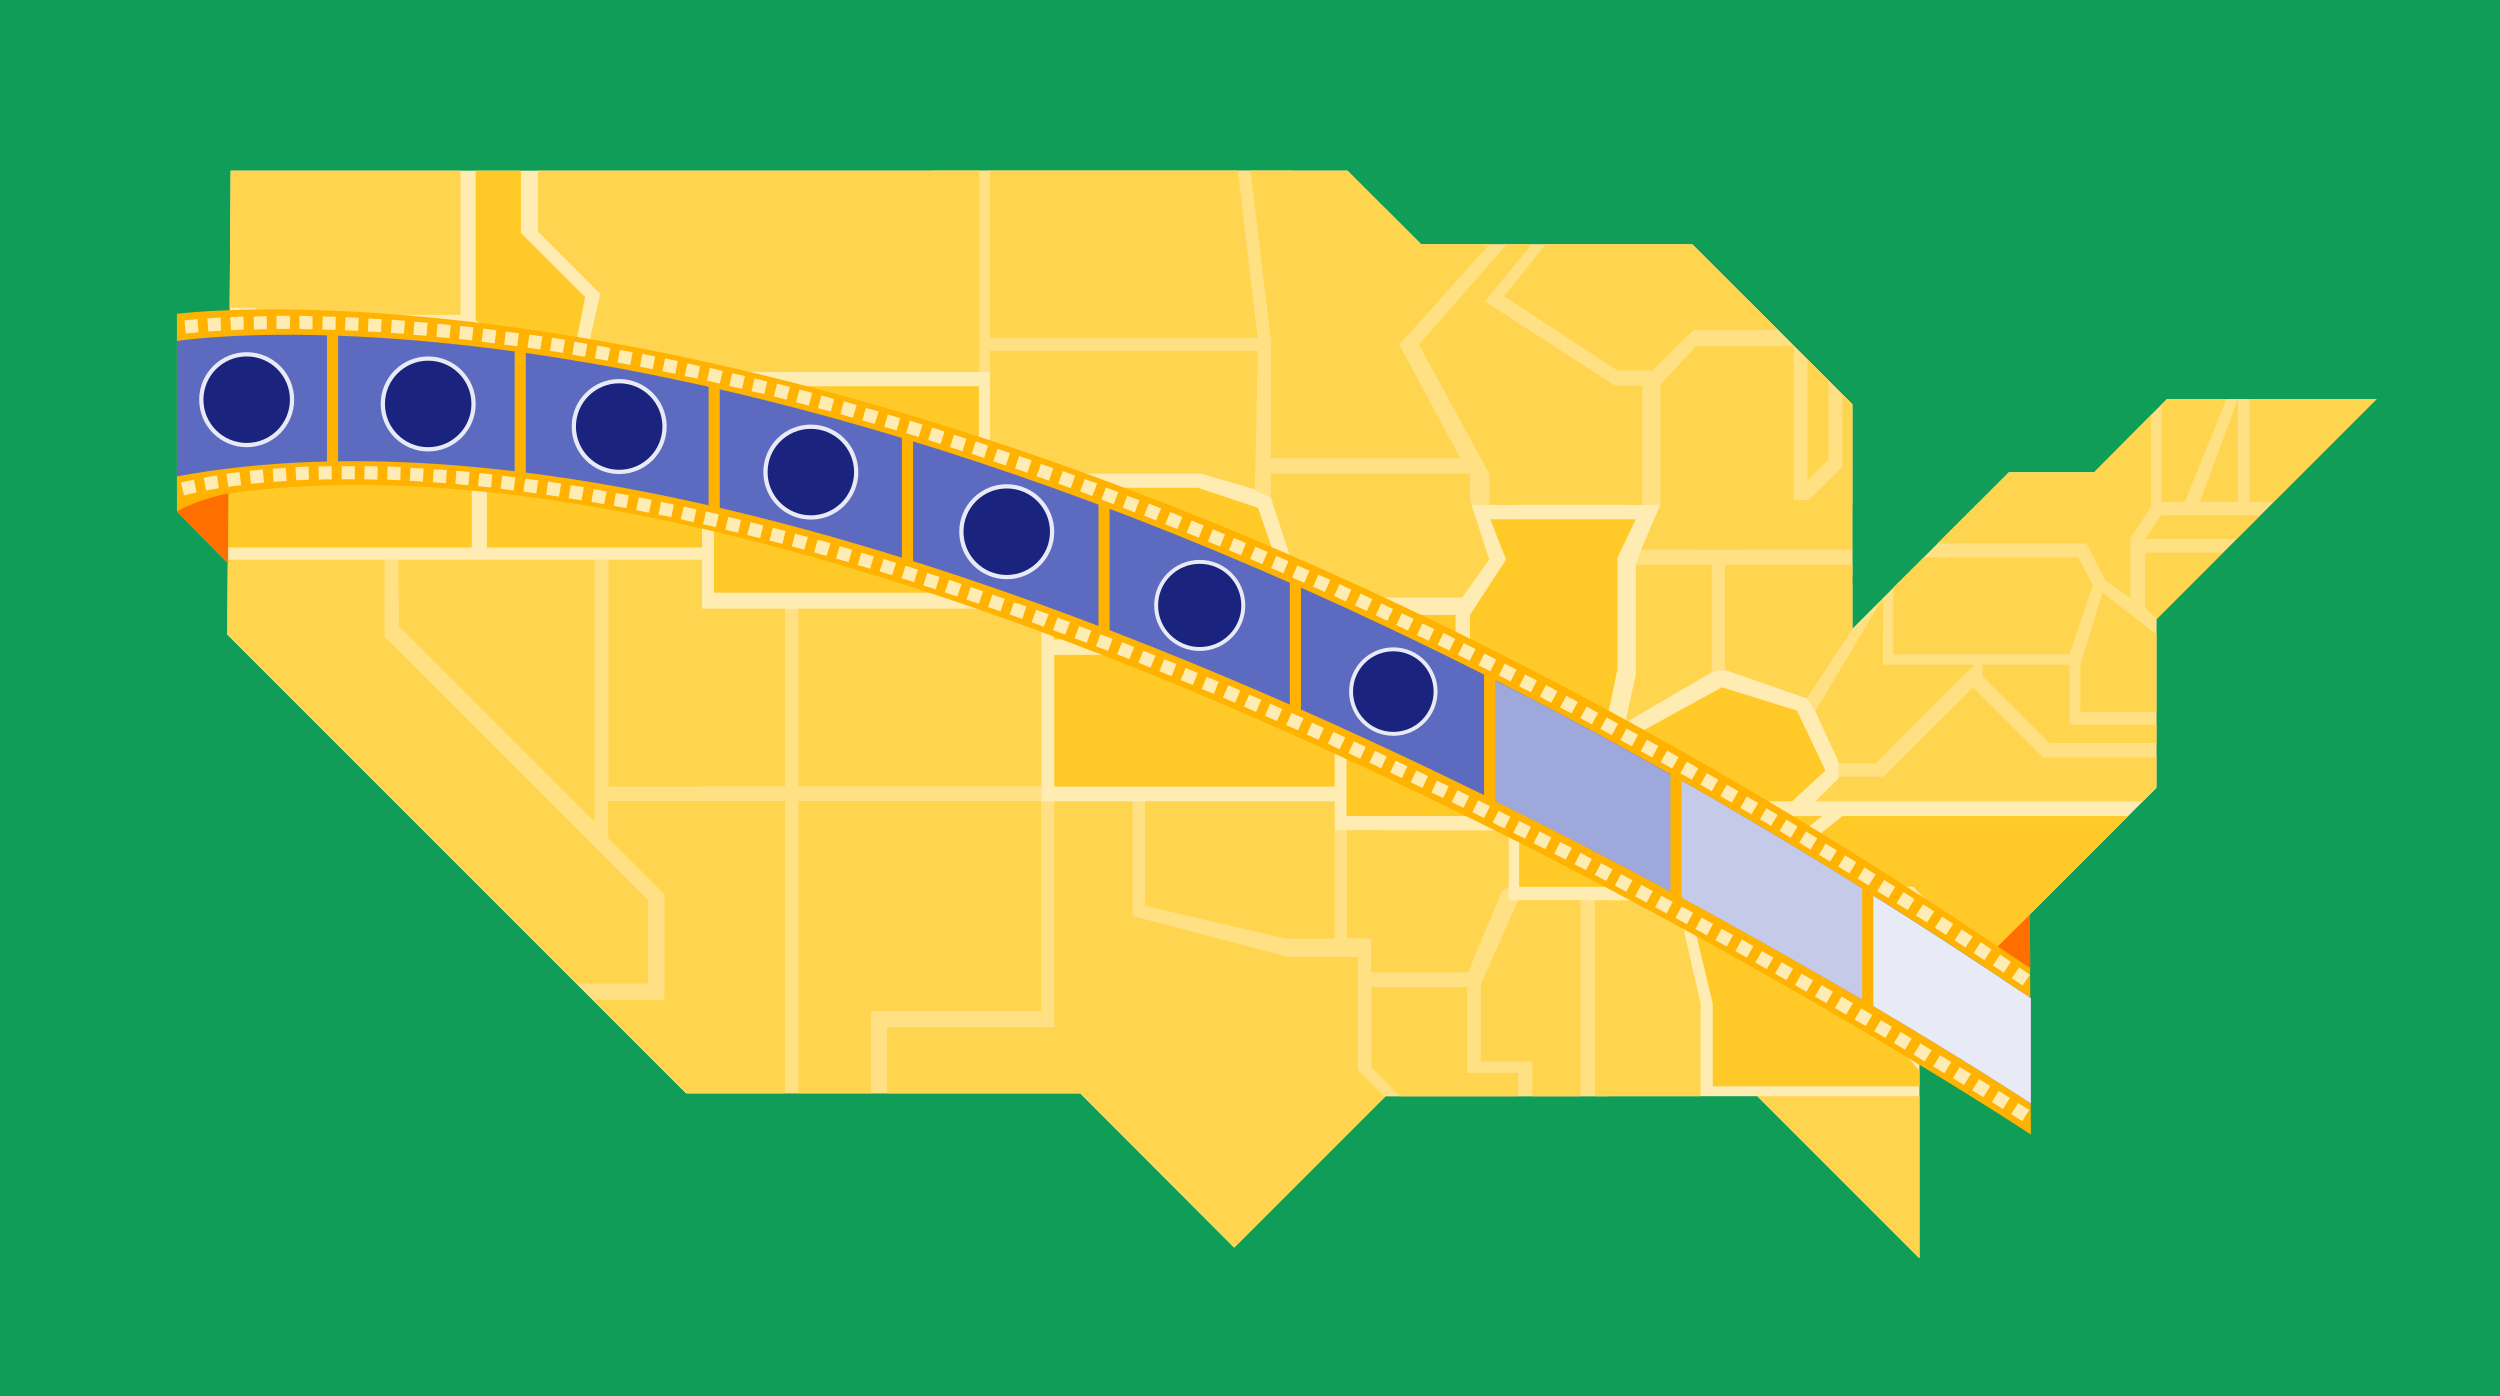 <?xml version="1.0" encoding="utf-8"?>
<!-- Generator: Adobe Illustrator 18.0.0, SVG Export Plug-In . SVG Version: 6.00 Build 0)  -->
<!DOCTYPE svg PUBLIC "-//W3C//DTD SVG 1.1//EN" "http://www.w3.org/Graphics/SVG/1.1/DTD/svg11.dtd">
<svg version="1.1" id="_x33__1_" xmlns="http://www.w3.org/2000/svg" xmlns:xlink="http://www.w3.org/1999/xlink" x="0px" y="0px"
	 width="763.1px" height="426.2px" viewBox="0 0 763.1 426.2" style="enable-background:new 0 0 763.1 426.2;" xml:space="preserve"
	>
<style type="text/css">
	.st0{fill:#0F9D58;}
	.st1{fill:#FFECB3;}
	.st2{fill:#FFE082;}
	.st3{fill:#FFD54F;}
	.st4{fill:#FFCA28;}
	.st5{fill:#FFB300;}
	.st6{fill:#FF6F00;}
	.st7{fill:#5C6BC0;}
	.st8{fill:#9FA8DA;}
	.st9{fill:#C5CAE9;}
	.st10{fill:#E8EAF6;}
	.st11{fill:#1A237E;}
</style>
<g id="Layer_0_xA0_Image_1_">
	<rect x="0" y="0" class="st0" width="763.1" height="426.2"/>
</g>
<g id="Group_1_copy_4_1_">
	<g id="USA_1_">
		<g id="USA">
			<polygon class="st1" points="70.4,52.1 411.3,52.1 433.8,74.6 516.6,74.6 565.4,123.4 565.4,192 613.2,144.2 639.2,144.2 
				661.5,121.8 725.4,121.8 658.2,189 658.2,240.5 585.9,312.8 585.9,384.1 536.4,334.6 422.9,334.6 376.7,380.8 329.7,333.7 
				209.4,333.7 69.4,193.7 			"/>
		</g>
		<g id="USA_2">
			<g>
				<path class="st2" d="M460.5,253.4h-53.1v-8.8h-89.5v-58.8H214.3v-15H69.6c0,6.2-0.1,22.9-0.1,22.9l140,140h120.3l47,47
					l46.1-46.1h68v-59.8h-30.4V253.4z"/>
				<polygon class="st2" points="661.5,121.8 639.2,144.2 613.2,144.2 565.4,192 565.4,178.4 558.1,178.1 551.5,213.2 554.1,217.1 
					574.9,191.6 574.9,209.8 561.2,209.8 561.2,240.1 658.2,240.1 658.2,189 725.4,121.8 				"/>
				<polygon class="st2" points="565.4,167.8 532.4,167.8 532.5,166.8 518.1,166.8 518.2,167.8 500.9,167.8 499.3,172.4 
					518.9,173.4 522.5,205.2 526.5,204.5 531.4,174 565.4,175.7 				"/>
				<polygon class="st2" points="507.8,154.1 518.1,154.1 565.4,154.1 565.4,123.4 534,92 514.4,92 514.4,74.6 433.8,74.6 
					422.9,63.7 419.4,63.7 419.4,111.9 394.3,111.9 394.3,52.1 285.1,52.1 285.1,113.5 383.2,113.5 383.2,149.7 387.8,151.9 
					443.5,149.9 443.5,154.1 463.3,154.1 463.3,128.1 448.7,128.1 448.7,124.7 497.4,124.7 497.4,154.1 				"/>
			</g>
		</g>
		<g id="Other_states">
			<polygon class="st3" points="69.5,170.9 117.4,170.9 117.4,194.3 197.8,274.8 197.8,300.2 175.9,300.2 69.4,193.7 			"/>
			<polygon class="st3" points="121.6,170.9 181.5,170.9 181.5,250.9 121.8,191.2 			"/>
			<rect x="185.7" y="170.9" class="st3" width="28.6" height="69.2"/>
			<rect x="213.4" y="185.8" class="st3" width="26.2" height="54.2"/>
			<rect x="243.7" y="185.8" class="st3" width="74.1" height="54.2"/>
			<rect x="243.7" y="244.5" class="st3" width="74.1" height="64.1"/>
			<rect x="243.7" y="308.6" class="st3" width="22.1" height="25.1"/>
			<polygon class="st3" points="180.9,305.2 202.8,305.2 202.8,273 185.6,255.8 185.6,244.5 239.6,244.5 239.6,333.7 209.4,333.7 
							"/>
			<polygon class="st3" points="270.8,333.7 270.8,313.5 321.8,313.5 321.8,244.6 345.7,244.6 345.7,279.6 393.2,292.1 414.5,292.1 
				414.5,326.6 422.7,334.8 376.7,380.8 329.7,333.7 			"/>
			<polygon class="st3" points="349.5,244.6 407.4,244.6 407.4,286.5 392.5,286.5 349.5,276.5 			"/>
			<polygon class="st3" points="418.5,296.8 448.1,296.8 458.5,271.9 460.5,270.7 460.5,253.6 411.1,253.4 411.1,286.3 418.5,286.5 
							"/>
			<polygon class="st3" points="427.4,334.6 418.6,325.8 418.6,301.3 447.8,301.3 447.8,327.5 463.4,327.5 463.4,334.6 			"/>
			<polygon class="st3" points="463.4,274.8 482.4,274.8 482.4,334.6 467.7,334.6 467.7,324 452,324 452,300.5 			"/>
			<polygon class="st3" points="486.8,274.8 511.9,274.8 519.1,306.4 519.1,334.6 486.8,334.6 			"/>
			<polygon class="st3" points="536.4,334.6 585.9,334.6 585.9,384.1 			"/>
			<polygon class="st3" points="70.1,93.9 78,94 83,101.8 117.3,96.1 140.6,96.1 140.6,52.1 70.4,52.1 			"/>
			<polygon class="st3" points="164.2,52.1 164.2,70.7 183.2,89.7 179.7,105.3 214.3,120 214.3,113.5 298.9,113.5 298.9,52.1 			"/>
			<polygon class="st3" points="302.2,52.1 302.2,103.1 383.9,103.1 377.8,52.1 			"/>
			<polygon class="st3" points="302.2,107.1 383.9,107.1 383.1,149.4 366.8,144.6 302.2,144.6 			"/>
			<polygon class="st3" points="397.9,182.4 446.3,182.4 454.6,170.8 448.7,152.7 448.7,144.6 387.9,144.6 387.9,151.9 			"/>
			<polygon class="st3" points="387.9,139.8 445.7,139.8 427.1,105.2 454.6,74.6 433.8,74.6 411.3,52.1 381.7,52.1 387.9,103.5 			
				"/>
			<polygon class="st3" points="454.6,154.1 501.3,154.1 501.3,117.7 492.9,117.7 453.2,92 467.5,74.6 459.9,74.6 433.1,105.2 
				454.6,144.6 			"/>
			<polygon class="st3" points="471.8,74.6 459.1,90.4 493.7,113.1 504.3,113.1 517,100.7 542.7,100.7 516.6,74.6 			"/>
			<polygon class="st3" points="506.8,117.4 517.8,105.6 547.5,105.6 547.5,152.6 552.2,152.6 562.4,142.5 562.4,120.4 565.4,123.4 
				565.4,167.8 500.9,167.8 506.8,154.1 			"/>
			<polygon class="st3" points="496.1,220.6 522.5,205.2 522.5,172.4 499.3,172.4 499.3,205.9 			"/>
			<polygon class="st3" points="526.5,172.4 565.4,172.4 565.4,192 551.5,213.2 526.5,204.5 			"/>
			<polygon class="st3" points="554.1,217.1 574.8,182.5 574.8,202.9 602.7,202.9 572.6,233 561.4,233 			"/>
			<polygon class="st3" points="554.1,244.6 561.7,237.1 574.9,237.1 602.3,209.8 623.7,231.2 658.2,231.2 658.2,240.5 654.1,244.6 
							"/>
			<polygon class="st3" points="605.1,202.9 605.1,206.4 625.5,226.8 658.2,226.8 658.2,221.2 631.7,221.2 631.7,202.9 			"/>
			<polygon class="st3" points="635,202.9 635,217.3 658.2,217.3 658.2,193.6 641.8,180.9 			"/>
			<polygon class="st3" points="577.9,179.4 577.9,199.7 631.7,199.7 638.8,178.6 634.4,170.2 587.2,170.2 			"/>
			<polygon class="st3" points="591.4,165.9 636.8,165.9 642.7,177.2 650.3,182.5 650.3,164.3 656.6,154.6 656.6,126.7 639.2,144.2 
				613.2,144.2 			"/>
			<polygon class="st3" points="659.7,123.7 659.7,153.2 666.9,153.2 679.6,121.8 661.5,121.8 			"/>
			<polygon class="st3" points="671.5,153.2 683.1,153.2 683.1,121.8 			"/>
			<polygon class="st3" points="686.6,121.8 686.6,153.2 694,153.2 725.4,121.8 			"/>
			<polygon class="st3" points="689.9,157.3 659.7,157.3 654.8,164.5 682.7,164.5 			"/>
			<polygon class="st3" points="678.5,168.7 654.8,168.7 654.8,185.4 658.3,188.9 			"/>
			<polygon class="st3" points="551.7,109.7 551.7,146.6 558.1,140.2 558.1,116.1 			"/>
		</g>
		<g id="Totality_States">
			<polygon class="st4" points="69.6,167.1 144,167.1 144,120.4 151.4,107.6 143.3,100.9 117.4,100.9 81,107.3 74.9,97.7 70.1,97.7 
							"/>
			<polygon class="st4" points="145.2,52.1 145.2,97.7 156.4,106.9 148.6,121.1 148.6,167.1 214.3,167.1 214.3,124.9 175.3,107.5 
				178.6,90.7 159,71.1 159,52.1 			"/>
			<rect x="217.9" y="117.9" class="st4" width="80.9" height="63"/>
			<polygon class="st4" points="302.2,148.9 302.2,182 321.6,182 321.6,195.2 397.9,195.2 384,155 365.7,148.9 			"/>
			<polygon class="st4" points="399.3,187.7 411,218.1 411,249.1 460.2,249.1 474.9,237.9 444.3,199.5 444.3,187.7 			"/>
			<polygon class="st4" points="454.9,158.5 459.7,170.8 448.7,187.7 448.7,197.6 478.7,234.6 489,226.5 493.7,204.4 493.7,170.3 
				499.3,158.5 			"/>
			<polygon class="st4" points="472.9,244.6 494.6,226.8 525.6,209.8 548.5,216.9 557.2,235.2 547,244.6 			"/>
			<polygon class="st4" points="466.5,249.1 463.7,251.3 463.7,270.7 528.7,270.7 556.2,249.1 			"/>
			<polygon class="st4" points="515.2,274.8 541.5,274.8 585.9,326.9 585.9,331.6 522.8,331.6 522.8,306.3 			"/>
			<polygon class="st4" points="546.9,274.8 582.3,274.8 602.8,295.9 585.9,312.8 585.9,321.6 			"/>
			<path class="st4" d="M535.2,270.7l27.2-21.6h87.2l-44.3,44.3c0,0-20.9-22.4-21.3-22.7C583.7,270.4,535.2,270.7,535.2,270.7z"/>
			<polygon class="st4" points="407.4,240.1 321.8,240.1 321.8,199.9 399.3,199.9 407.4,219.9 			"/>
		</g>
	</g>
	<g id="Film_Strip">
		<g id="Strip">
			<path class="st5" d="M54,95.8c0,0,222.8-30.1,555.8,193.1l9.8-9.8l0.3,67.2c0,0-339.7-224.5-550.2-195.7L69.6,172L54,156.1
				L54,95.8z"/>
			<g>
				<path class="st6" d="M69.7,150.6c0,0-8.9,1.6-15.7,5.5l0,0L69.6,172L69.7,150.6z"/>
				<polygon class="st6" points="619.7,295.5 619.6,279.2 609.8,288.9 				"/>
			</g>
		</g>
		<g id="Slides">
			<g id="Layer_20">
				<path class="st7" d="M54,104.1c0,0,216.7-35.6,565.9,200.6v32.1c0,0-349.1-231.3-565.9-191.4L54,104.1z"/>
			</g>
			<g id="Layer_24">
				<path class="st8" d="M454.6,243.6c20.3,10,39.5,20,57,29.5v-35.7c-19.5-11.1-38.5-21.3-57-30.6V243.6z"/>
			</g>
			<g id="Layer_25">
				<path class="st9" d="M511.6,273.1c22.4,12.1,42.1,23.4,58.5,33v-33.9c-20-12.5-39.5-24.1-58.5-34.9V273.1z"/>
			</g>
			<g id="Layer_26">
				<path class="st10" d="M570.1,306.1c31.2,18.4,49.8,30.7,49.8,30.7v-32.1c-16.9-11.4-33.5-22.2-49.8-32.4V306.1z"/>
			</g>
		</g>
		<g id="dividing_lines">
			<rect x="99.8" y="99.7" class="st5" width="3.4" height="43.3"/>
			<rect x="157.1" y="105.6" class="st5" width="3.4" height="43.3"/>
			<rect x="216.3" y="114.4" class="st5" width="3.4" height="43.3"/>
			<rect x="275.3" y="131.3" class="st5" width="3.4" height="43.3"/>
			<rect x="335.3" y="150.4" class="st5" width="3.4" height="43.3"/>
			<rect x="393.7" y="174.9" class="st5" width="3.4" height="43.3"/>
			<rect x="453" y="202.9" class="st5" width="3.4" height="43.3"/>
			<rect x="509.9" y="234.6" class="st5" width="3.4" height="43.3"/>
			<rect x="568.4" y="268" class="st5" width="3.4" height="43.3"/>
		</g>
		<g id="holes_1_">
			<g>
				<path class="st1" d="M617.4,300.8l-3.3-2.2l2.2-3.3l3.3,2.2L617.4,300.8z M611.6,296.9l-3.3-2.2l2.2-3.3l3.3,2.2L611.6,296.9z
					 M605.7,293.1c-1.1-0.7-2.2-1.5-3.3-2.2l2.2-3.3c1.1,0.7,2.2,1.5,3.3,2.2L605.7,293.1z M599.9,289.2l-3.3-2.2l2.2-3.3l3.4,2.2
					L599.9,289.2z M594,285.4c-1.1-0.7-2.2-1.5-3.4-2.2l2.2-3.4c1.1,0.7,2.2,1.5,3.4,2.2L594,285.4z M588.2,281.6
					c-1.1-0.7-2.2-1.4-3.4-2.2l2.2-3.4c1.1,0.7,2.2,1.4,3.4,2.2L588.2,281.6z M582.3,277.8c-1.1-0.7-2.2-1.4-3.4-2.1l2.1-3.4
					c1.1,0.7,2.3,1.4,3.4,2.2L582.3,277.8z M576.4,274.1c-1.1-0.7-2.3-1.4-3.4-2.1l2.1-3.4c1.1,0.7,2.3,1.4,3.4,2.1L576.4,274.1z
					 M570.4,270.3c-1.1-0.7-2.3-1.4-3.4-2.1l2.1-3.4c1.1,0.7,2.3,1.4,3.4,2.1L570.4,270.3z M564.5,266.6c-1.1-0.7-2.3-1.4-3.4-2.1
					l2.1-3.4c1.1,0.7,2.3,1.4,3.4,2.1L564.5,266.6z M558.6,263l-3.4-2.1l2.1-3.4l3.4,2.1L558.6,263z M552.6,259.3l-3.4-2.1l2.1-3.4
					l3.4,2.1L552.6,259.3z M546.6,255.7l-3.4-2.1l2.1-3.4l3.4,2.1L546.6,255.7z M540.6,252.1c-1.1-0.7-2.3-1.4-3.4-2l2-3.4
					c1.1,0.7,2.3,1.4,3.4,2L540.6,252.1z M534.6,248.6c-1.1-0.7-2.3-1.4-3.4-2l2-3.5c1.2,0.7,2.3,1.4,3.5,2L534.6,248.6z M528.6,245
					c-1.2-0.7-2.3-1.3-3.5-2l2-3.5c1.2,0.7,2.3,1.3,3.5,2L528.6,245z M522.5,241.5l-3.5-2l2-3.5l3.5,2L522.5,241.5z M516.4,238
					c-1.2-0.7-2.3-1.3-3.5-2l2-3.5c1.2,0.7,2.3,1.3,3.5,2L516.4,238z M510.4,234.6c-1.2-0.7-2.3-1.3-3.5-2l2-3.5
					c1.2,0.7,2.3,1.3,3.5,2L510.4,234.6z M504.3,231.2c-1.2-0.7-2.3-1.3-3.5-1.9l1.9-3.5c1.2,0.6,2.3,1.3,3.5,1.9L504.3,231.2z
					 M498.1,227.8c-1.2-0.6-2.3-1.3-3.5-1.9l1.9-3.5c1.2,0.6,2.3,1.3,3.5,1.9L498.1,227.8z M492,224.4c-1.2-0.6-2.3-1.3-3.5-1.9
					l1.9-3.5c1.2,0.6,2.3,1.3,3.5,1.9L492,224.4z M485.9,221.1c-1.2-0.6-2.3-1.3-3.5-1.9l1.9-3.5c1.2,0.6,2.4,1.3,3.5,1.9
					L485.9,221.1z M479.7,217.8c-1.2-0.6-2.4-1.3-3.5-1.9l1.9-3.5c1.2,0.6,2.4,1.2,3.5,1.9L479.7,217.8z M473.5,214.5
					c-1.2-0.6-2.4-1.2-3.5-1.9l1.9-3.5c1.2,0.6,2.4,1.2,3.5,1.9L473.5,214.5z M467.3,211.3c-1.2-0.6-2.4-1.2-3.6-1.8l1.8-3.6
					c1.2,0.6,2.4,1.2,3.6,1.8L467.3,211.3z M461.1,208c-1.2-0.6-2.4-1.2-3.6-1.8l1.8-3.6c1.2,0.6,2.4,1.2,3.6,1.8L461.1,208z
					 M454.9,204.9c-1.2-0.6-2.4-1.2-3.6-1.8l1.8-3.6c1.2,0.6,2.4,1.2,3.6,1.8L454.9,204.9z M448.6,201.7c-1.2-0.6-2.4-1.2-3.6-1.8
					l1.8-3.6c1.2,0.6,2.4,1.2,3.6,1.8L448.6,201.7z M442.4,198.6c-1.2-0.6-2.4-1.2-3.6-1.8l1.8-3.6c1.2,0.6,2.4,1.2,3.6,1.8
					L442.4,198.6z M436.1,195.6c-1.2-0.6-2.4-1.2-3.6-1.7l1.7-3.6c1.2,0.6,2.4,1.2,3.6,1.7L436.1,195.6z M429.8,192.5
					c-1.2-0.6-2.4-1.2-3.6-1.7l1.7-3.6c1.2,0.6,2.4,1.1,3.6,1.7L429.8,192.5z M423.5,189.5c-1.2-0.6-2.4-1.1-3.6-1.7l1.7-3.6
					c1.2,0.6,2.4,1.1,3.6,1.7L423.5,189.5z M417.2,186.5c-1.2-0.6-2.4-1.1-3.6-1.7l1.7-3.6c1.2,0.6,2.4,1.1,3.6,1.7L417.2,186.5z
					 M410.8,183.6c-1.2-0.6-2.4-1.1-3.6-1.7l1.7-3.6c1.2,0.6,2.4,1.1,3.6,1.7L410.8,183.6z M404.4,180.7c-1.2-0.5-2.4-1.1-3.6-1.6
					l1.6-3.7c1.2,0.5,2.4,1.1,3.7,1.6L404.4,180.7z M398.1,177.9c-1.2-0.5-2.4-1.1-3.7-1.6l1.6-3.7c1.2,0.5,2.4,1.1,3.7,1.6
					L398.1,177.9z M391.7,175c-1.2-0.5-2.4-1.1-3.7-1.6l1.6-3.7c1.2,0.5,2.4,1.1,3.7,1.6L391.7,175z M385.3,172.2
					c-1.2-0.5-2.5-1.1-3.7-1.6l1.6-3.7c1.2,0.5,2.5,1,3.7,1.6L385.3,172.2z M378.8,169.5c-1.2-0.5-2.5-1-3.7-1.6l1.5-3.7
					c1.2,0.5,2.5,1,3.7,1.6L378.8,169.5z M372.4,166.8c-1.2-0.5-2.5-1-3.7-1.5l1.5-3.7c1.2,0.5,2.5,1,3.7,1.5L372.4,166.8z
					 M365.9,164.1c-1.2-0.5-2.5-1-3.7-1.5l1.5-3.7c1.2,0.5,2.5,1,3.7,1.5L365.9,164.1z M359.4,161.5c-1.2-0.5-2.5-1-3.7-1.5l1.5-3.7
					c1.2,0.5,2.5,1,3.7,1.5L359.4,161.5z M352.9,158.9c-1.2-0.5-2.5-1-3.7-1.5l1.5-3.7c1.2,0.5,2.5,1,3.7,1.5L352.9,158.9z
					 M346.4,156.4c-1.2-0.5-2.5-1-3.7-1.4l1.4-3.7c1.2,0.5,2.5,1,3.7,1.4L346.4,156.4z M339.9,153.9c-1.2-0.5-2.5-0.9-3.7-1.4
					l1.4-3.7c1.2,0.5,2.5,0.9,3.8,1.4L339.9,153.9z M333.4,151.4c-1.3-0.5-2.5-0.9-3.7-1.4l1.4-3.8c1.2,0.5,2.5,0.9,3.8,1.4
					L333.4,151.4z M326.8,149c-1.3-0.5-2.5-0.9-3.8-1.4l1.4-3.8c1.3,0.5,2.5,0.9,3.8,1.4L326.8,149z M320.2,146.7
					c-1.3-0.4-2.5-0.9-3.8-1.3l1.3-3.8c1.3,0.4,2.5,0.9,3.8,1.3L320.2,146.7z M313.6,144.3c-1.3-0.4-2.5-0.9-3.8-1.3l1.3-3.8
					c1.3,0.4,2.5,0.9,3.8,1.3L313.6,144.3z M307,142.1c-1.3-0.4-2.5-0.9-3.8-1.3l1.3-3.8c1.3,0.4,2.5,0.9,3.8,1.3L307,142.1z
					 M300.4,139.8c-1.3-0.4-2.5-0.8-3.8-1.3l1.2-3.8c1.3,0.4,2.5,0.8,3.8,1.3L300.4,139.8z M293.8,137.7c-1.3-0.4-2.5-0.8-3.8-1.2
					l1.2-3.8c1.3,0.4,2.5,0.8,3.8,1.2L293.8,137.7z M287.1,135.5c-1.3-0.4-2.5-0.8-3.8-1.2l1.2-3.8c1.3,0.4,2.5,0.8,3.8,1.2
					L287.1,135.5z M280.4,133.4c-1.3-0.4-2.6-0.8-3.8-1.2l1.2-3.8c1.3,0.4,2.6,0.8,3.8,1.2L280.4,133.4z M273.7,131.4
					c-1.3-0.4-2.6-0.8-3.8-1.1l1.1-3.8c1.3,0.4,2.6,0.8,3.8,1.1L273.7,131.4z M267,129.4c-1.3-0.4-2.6-0.7-3.8-1.1l1.1-3.8
					c1.3,0.4,2.6,0.7,3.9,1.1L267,129.4z M260.3,127.5c-1.3-0.4-2.6-0.7-3.8-1.1l1.1-3.9c1.3,0.4,2.6,0.7,3.9,1.1L260.3,127.5z
					 M253.6,125.6c-1.3-0.4-2.6-0.7-3.9-1l1-3.9c1.3,0.3,2.6,0.7,3.9,1.1L253.6,125.6z M246.9,123.8c-1.3-0.3-2.6-0.7-3.9-1l1-3.9
					c1.3,0.3,2.6,0.7,3.9,1L246.9,123.8z M240.1,122c-1.3-0.3-2.6-0.7-3.9-1l1-3.9c1.3,0.3,2.6,0.7,3.9,1L240.1,122z M233.3,120.3
					c-1.3-0.3-2.6-0.6-3.9-0.9l0.9-3.9c1.3,0.3,2.6,0.6,3.9,1L233.3,120.3z M226.5,118.7c-1.3-0.3-2.6-0.6-3.9-0.9l0.9-3.9
					c1.3,0.3,2.6,0.6,3.9,0.9L226.5,118.7z M219.7,117.1c-1.3-0.3-2.6-0.6-3.9-0.9l0.9-3.9c1.3,0.3,2.6,0.6,3.9,0.9L219.7,117.1z
					 M212.9,115.6c-1.3-0.3-2.6-0.6-3.9-0.8l0.8-3.9c1.3,0.3,2.6,0.6,3.9,0.9L212.9,115.6z M206.1,114.1c-1.3-0.3-2.6-0.5-3.9-0.8
					l0.8-3.9c1.3,0.3,2.6,0.5,3.9,0.8L206.1,114.1z M199.2,112.7c-1.3-0.3-2.6-0.5-3.9-0.8l0.8-3.9c1.3,0.3,2.6,0.5,3.9,0.8
					L199.2,112.7z M192.4,111.4c-1.3-0.3-2.6-0.5-3.9-0.7l0.7-3.9c1.3,0.2,2.6,0.5,3.9,0.7L192.4,111.4z M185.5,110.1
					c-1.3-0.2-2.6-0.5-3.9-0.7l0.7-3.9c1.3,0.2,2.6,0.5,4,0.7L185.5,110.1z M178.6,108.9c-1.3-0.2-2.6-0.4-3.9-0.7l0.6-3.9
					c1.3,0.2,2.6,0.4,4,0.7L178.6,108.9z M171.8,107.7c-1.3-0.2-2.6-0.4-3.9-0.6l0.6-4c1.3,0.2,2.6,0.4,4,0.6L171.8,107.7z
					 M164.9,106.7c-1.3-0.2-2.6-0.4-3.9-0.6l0.6-4c1.3,0.2,2.6,0.4,4,0.6L164.9,106.7z M157.9,105.7c-1.3-0.2-2.6-0.4-4-0.5l0.5-4
					c1.3,0.2,2.6,0.4,4,0.5L157.9,105.7z M151,104.8c-1.3-0.2-2.7-0.3-4-0.5l0.5-4c1.3,0.2,2.6,0.3,4,0.5L151,104.8z M144.1,103.9
					c-1.3-0.2-2.7-0.3-4-0.4l0.4-4c1.3,0.1,2.6,0.3,4,0.4L144.1,103.9z M137.2,103.2c-1.3-0.1-2.7-0.3-4-0.4l0.4-4
					c1.3,0.1,2.6,0.3,4,0.4L137.2,103.2z M130.2,102.5c-1.3-0.1-2.7-0.2-4-0.3l0.3-4c1.3,0.1,2.7,0.2,4,0.3L130.2,102.5z
					 M123.3,101.9c-1.3-0.1-2.7-0.2-4-0.3l0.3-4c1.3,0.1,2.7,0.2,4,0.3L123.3,101.9z M56.7,101.8l-0.4-4c1.1-0.1,2.5-0.3,4-0.4
					l0.3,4C59.1,101.6,57.8,101.7,56.7,101.8z M116.3,101.4c-1.3-0.1-2.7-0.2-4-0.2l0.2-4c1.3,0.1,2.7,0.2,4,0.2L116.3,101.4z
					 M63.6,101.2l-0.3-4c1.2-0.1,2.6-0.2,4-0.3l0.2,4C66.1,101,64.8,101.1,63.6,101.2z M109.3,101c-1.4-0.1-2.7-0.1-4-0.2l0.2-4
					c1.3,0.1,2.7,0.1,4,0.2L109.3,101z M70.5,100.8l-0.2-4c1.3-0.1,2.6-0.1,4-0.2l0.1,4C73.1,100.7,71.8,100.7,70.5,100.8z
					 M102.4,100.7c-1.4,0-2.7-0.1-4-0.1l0.1-4c1.3,0,2.7,0.1,4,0.1L102.4,100.7z M77.5,100.6l-0.1-4c1.3,0,2.6-0.1,4-0.1l0.1,4
					C80.1,100.5,78.8,100.5,77.5,100.6z M95.4,100.5c-1.4,0-2.7,0-4-0.1l0-4c1.3,0,2.6,0,4,0.1L95.4,100.5z M84.4,100.4l0-4
					c0.9,0,1.8,0,2.7,0l1.4,0l0,4l-1.4,0C86.2,100.4,85.3,100.4,84.4,100.4z"/>
			</g>
		</g>
		<g id="holes">
			<path class="st1" d="M617.3,342.2c-1.1-0.7-2.3-1.4-3.4-2.1l2.1-3.4c1.1,0.7,2.3,1.4,3.4,2.1L617.3,342.2z M611.4,338.5
				c-1.1-0.7-2.3-1.4-3.4-2.1l2.1-3.4c1.1,0.7,2.3,1.4,3.4,2.1L611.4,338.5z M605.4,334.9l-3.4-2.1l2.1-3.4l3.4,2.1L605.4,334.9z
				 M599.5,331.2c-1.1-0.7-2.3-1.4-3.4-2.1l2.1-3.4c1.1,0.7,2.3,1.4,3.4,2.1L599.5,331.2z M593.5,327.6l-3.4-2.1l2.1-3.4l3.4,2.1
				L593.5,327.6z M587.5,324l-3.4-2.1l2.1-3.4l3.4,2.1L587.5,324z M581.5,320.4l-3.4-2l2-3.4l3.4,2L581.5,320.4z M575.5,316.8
				l-3.4-2l2-3.4l3.4,2L575.5,316.8z M569.5,313.2l-3.4-2l2-3.4l3.4,2L569.5,313.2z M563.5,309.7l-3.4-2l2-3.5l3.5,2L563.5,309.7z
				 M557.5,306.2l-3.5-2l2-3.5l3.5,2L557.5,306.2z M551.4,302.7l-3.5-2l2-3.5l3.5,2L551.4,302.7z M545.3,299.2l-3.5-2l2-3.5l3.5,2
				L545.3,299.2z M539.3,295.8l-3.5-2l2-3.5l3.5,2L539.3,295.8z M533.2,292.3l-3.5-2l2-3.5l3.5,2L533.2,292.3z M527.1,288.9
				c-1.2-0.7-2.3-1.3-3.5-1.9l1.9-3.5c1.2,0.6,2.3,1.3,3.5,1.9L527.1,288.9z M521,285.5l-3.5-1.9l1.9-3.5l3.5,1.9L521,285.5z
				 M514.9,282.1l-3.5-1.9l1.9-3.5l3.5,1.9L514.9,282.1z M508.7,278.8c-1.2-0.6-2.3-1.3-3.5-1.9l1.9-3.5c1.2,0.6,2.3,1.3,3.5,1.9
				L508.7,278.8z M502.6,275.5l-3.5-1.9l1.9-3.5l3.5,1.9L502.6,275.5z M496.4,272.2l-3.5-1.9l1.9-3.5l3.5,1.9L496.4,272.2z
				 M490.3,268.9c-1.2-0.6-2.4-1.2-3.5-1.9l1.9-3.5c1.2,0.6,2.4,1.2,3.5,1.9L490.3,268.9z M484.1,265.6l-3.5-1.8l1.8-3.5l3.5,1.9
				L484.1,265.6z M477.9,262.4l-3.5-1.8l1.8-3.6l3.6,1.8L477.9,262.4z M471.7,259.2l-3.6-1.8l1.8-3.6l3.6,1.8L471.7,259.2z
				 M465.5,256c-1.2-0.6-2.4-1.2-3.6-1.8l1.8-3.6c1.2,0.6,2.4,1.2,3.6,1.8L465.5,256z M459.2,252.9l-3.6-1.8l1.8-3.6l3.6,1.8
				L459.2,252.9z M453,249.7c-1.2-0.6-2.4-1.2-3.6-1.8l1.8-3.6c1.2,0.6,2.4,1.2,3.6,1.8L453,249.7z M446.7,246.6l-3.6-1.8l1.8-3.6
				l3.6,1.8L446.7,246.6z M440.5,243.6l-3.6-1.7l1.7-3.6l3.6,1.7L440.5,243.6z M434.2,240.5l-3.6-1.7l1.7-3.6l3.6,1.7L434.2,240.5z
				 M427.9,237.5l-3.6-1.7l1.7-3.6l3.6,1.7L427.9,237.5z M421.6,234.5l-3.6-1.7l1.7-3.6l3.6,1.7L421.6,234.5z M415.2,231.6
				c-1.2-0.6-2.4-1.1-3.6-1.7l1.7-3.6c1.2,0.6,2.4,1.1,3.6,1.7L415.2,231.6z M408.9,228.7c-1.2-0.6-2.4-1.1-3.6-1.7l1.7-3.6
				c1.2,0.6,2.4,1.1,3.6,1.7L408.9,228.7z M402.5,225.8c-1.2-0.5-2.4-1.1-3.6-1.6l1.6-3.6c1.2,0.5,2.4,1.1,3.6,1.6L402.5,225.8z
				 M396.2,222.9c-1.2-0.5-2.4-1.1-3.6-1.6l1.6-3.7c1.2,0.5,2.4,1.1,3.7,1.6L396.2,222.9z M389.8,220.1c-1.2-0.5-2.4-1.1-3.7-1.6
				l1.6-3.7c1.2,0.5,2.4,1.1,3.7,1.6L389.8,220.1z M383.4,217.3c-1.2-0.5-2.4-1.1-3.7-1.6l1.6-3.7c1.2,0.5,2.4,1.1,3.7,1.6
				L383.4,217.3z M377,214.5c-1.2-0.5-2.5-1-3.7-1.6l1.6-3.7c1.2,0.5,2.5,1,3.7,1.6L377,214.5z M370.5,211.8c-1.2-0.5-2.5-1-3.7-1.5
				l1.5-3.7c1.2,0.5,2.5,1,3.7,1.5L370.5,211.8z M364.1,209.1c-1.2-0.5-2.5-1-3.7-1.5l1.5-3.7c1.2,0.5,2.5,1,3.7,1.5L364.1,209.1z
				 M357.6,206.4c-1.2-0.5-2.5-1-3.7-1.5l1.5-3.7c1.2,0.5,2.5,1,3.7,1.5L357.6,206.4z M351.2,203.8c-1.2-0.5-2.5-1-3.7-1.5l1.5-3.7
				c1.2,0.5,2.5,1,3.7,1.5L351.2,203.8z M344.7,201.2c-1.2-0.5-2.5-1-3.7-1.5l1.5-3.7c1.2,0.5,2.5,1,3.7,1.5L344.7,201.2z
				 M338.2,198.7c-1.2-0.5-2.5-1-3.7-1.4l1.4-3.7c1.2,0.5,2.5,1,3.7,1.4L338.2,198.7z M331.7,196.2c-1.2-0.5-2.5-0.9-3.7-1.4
				l1.4-3.7c1.2,0.5,2.5,0.9,3.7,1.4L331.7,196.2z M325.1,193.7c-1.3-0.5-2.5-0.9-3.7-1.4l1.4-3.8c1.2,0.5,2.5,0.9,3.8,1.4
				L325.1,193.7z M318.6,191.3c-1.3-0.5-2.5-0.9-3.7-1.4l1.4-3.8c1.2,0.5,2.5,0.9,3.8,1.4L318.6,191.3z M312,188.9
				c-1.3-0.5-2.5-0.9-3.8-1.3l1.3-3.8c1.3,0.4,2.5,0.9,3.8,1.3L312,188.9z M305.4,186.6c-1.3-0.4-2.5-0.9-3.8-1.3l1.3-3.8
				c1.3,0.4,2.5,0.9,3.8,1.3L305.4,186.6z M298.8,184.3c-1.3-0.4-2.5-0.9-3.8-1.3l1.3-3.8c1.3,0.4,2.5,0.9,3.8,1.3L298.8,184.3z
				 M292.2,182.1c-1.3-0.4-2.5-0.8-3.8-1.3l1.3-3.8c1.3,0.4,2.5,0.8,3.8,1.3L292.2,182.1z M285.6,179.9c-1.3-0.4-2.5-0.8-3.8-1.2
				l1.2-3.8c1.3,0.4,2.5,0.8,3.8,1.2L285.6,179.9z M279,177.7c-1.3-0.4-2.5-0.8-3.8-1.2l1.2-3.8c1.3,0.4,2.5,0.8,3.8,1.2L279,177.7z
				 M272.3,175.6c-1.3-0.4-2.5-0.8-3.8-1.2l1.2-3.8c1.3,0.4,2.5,0.8,3.8,1.2L272.3,175.6z M265.6,173.6c-1.3-0.4-2.6-0.8-3.8-1.1
				l1.1-3.8c1.3,0.4,2.6,0.8,3.8,1.1L265.6,173.6z M259,171.6c-1.3-0.4-2.6-0.7-3.8-1.1l1.1-3.8c1.3,0.4,2.6,0.7,3.8,1.1L259,171.6z
				 M252.3,169.7c-1.3-0.4-2.6-0.7-3.8-1.1l1.1-3.9c1.3,0.4,2.6,0.7,3.9,1.1L252.3,169.7z M245.5,167.8c-1.3-0.4-2.6-0.7-3.8-1
				l1-3.9c1.3,0.3,2.6,0.7,3.9,1L245.5,167.8z M238.8,166c-1.3-0.3-2.6-0.7-3.9-1l1-3.9c1.3,0.3,2.6,0.7,3.9,1L238.8,166z
				 M232,164.3c-1.3-0.3-2.6-0.7-3.9-1l1-3.9c1.3,0.3,2.6,0.6,3.9,1L232,164.3z M225.3,162.6c-1.3-0.3-2.6-0.6-3.9-0.9l0.9-3.9
				c1.3,0.3,2.6,0.6,3.9,0.9L225.3,162.6z M218.5,160.9c-1.3-0.3-2.6-0.6-3.9-0.9l0.9-3.9c1.3,0.3,2.6,0.6,3.9,0.9L218.5,160.9z
				 M211.7,159.4c-1.3-0.3-2.6-0.6-3.9-0.9l0.9-3.9c1.3,0.3,2.6,0.6,3.9,0.9L211.7,159.4z M204.9,157.9c-1.3-0.3-2.6-0.6-3.9-0.8
				l0.8-3.9c1.3,0.3,2.6,0.5,3.9,0.8L204.9,157.9z M198.1,156.5c-1.3-0.3-2.6-0.5-3.9-0.8l0.8-3.9c1.3,0.3,2.6,0.5,3.9,0.8
				L198.1,156.5z M191.2,155.1c-1.3-0.2-2.6-0.5-3.9-0.7l0.7-3.9c1.3,0.2,2.6,0.5,3.9,0.7L191.2,155.1z M184.4,153.9
				c-1.3-0.2-2.6-0.5-3.9-0.7l0.7-3.9c1.3,0.2,2.6,0.5,4,0.7L184.4,153.9z M177.5,152.7c-1.3-0.2-2.6-0.4-3.9-0.6l0.6-4
				c1.3,0.2,2.6,0.4,4,0.6L177.5,152.7z M170.6,151.6c-1.3-0.2-2.6-0.4-3.9-0.6l0.6-4c1.3,0.2,2.6,0.4,4,0.6L170.6,151.6z
				 M56.2,151.2l-1-3.9c1.2-0.3,2.6-0.6,4-0.9l0.8,3.9C58.7,150.6,57.4,150.9,56.2,151.2z M163.7,150.6c-1.3-0.2-2.6-0.4-3.9-0.5
				l0.5-4c1.3,0.2,2.6,0.4,4,0.5L163.7,150.6z M62.9,149.7l-0.7-3.9c1.2-0.2,2.6-0.5,4-0.7l0.6,3.9
				C65.4,149.3,64.1,149.5,62.9,149.7z M156.8,149.7c-1.3-0.2-2.6-0.3-4-0.5l0.5-4c1.3,0.2,2.6,0.3,4,0.5L156.8,149.7z M149.9,148.8
				c-1.3-0.1-2.7-0.3-4-0.4l0.4-4c1.3,0.1,2.6,0.3,4,0.4L149.9,148.8z M69.7,148.6l-0.6-4c1.3-0.2,2.6-0.4,4-0.5l0.5,4
				C72.3,148.2,71,148.4,69.7,148.6z M143,148.1c-1.3-0.1-2.7-0.2-4-0.4l0.3-4c1.3,0.1,2.6,0.2,4,0.4L143,148.1z M76.6,147.7l-0.4-4
				c1.3-0.1,2.6-0.3,4-0.4l0.4,4C79.2,147.5,77.8,147.6,76.6,147.7z M136.1,147.5c-1.3-0.1-2.7-0.2-4-0.3l0.3-4
				c1.3,0.1,2.7,0.2,4,0.3L136.1,147.5z M83.5,147.1l-0.3-4c1.3-0.1,2.6-0.2,4-0.3l0.3,4C86.1,146.9,84.8,147,83.5,147.1z
				 M129.1,147c-1.3-0.1-2.7-0.2-4-0.2l0.2-4c1.3,0.1,2.7,0.1,4,0.2L129.1,147z M122.2,146.6c-1.3-0.1-2.7-0.1-4-0.2l0.1-4
				c1.3,0,2.7,0.1,4,0.2L122.2,146.6z M90.4,146.6l-0.2-4c1.3-0.1,2.6-0.1,4-0.2l0.1,4C93,146.5,91.7,146.6,90.4,146.6z
				 M115.2,146.4c-1.3,0-2.7-0.1-4-0.1l0.1-4c1.3,0,2.7,0,4,0.1L115.2,146.4z M97.3,146.4l-0.1-4c1.3,0,2.7-0.1,4-0.1l0.1,4
				C100,146.3,98.6,146.3,97.3,146.4z M108.3,146.3c-0.8,0-1.7,0-2.5,0l-1.5,0l0-4l1.5,0c0.8,0,1.7,0,2.5,0L108.3,146.3z"/>
		</g>
		<g id="Eclipse">
			<g id="moon">
				<g>
					<circle class="st10" cx="75.3" cy="122" r="14.5"/>
					<circle class="st11" cx="75.3" cy="122" r="13.2"/>
				</g>
			</g>
			<g>
				<circle class="st10" cx="130.7" cy="123.3" r="14.5"/>
				<circle class="st11" cx="130.7" cy="123.3" r="13.2"/>
			</g>
			<g>
				<circle class="st10" cx="189" cy="130.2" r="14.5"/>
				<circle class="st11" cx="189" cy="130.2" r="13.2"/>
			</g>
			<g>
				<circle class="st10" cx="247.5" cy="144.1" r="14.5"/>
				<circle class="st11" cx="247.5" cy="144.1" r="13.2"/>
			</g>
			<g>
				<circle class="st10" cx="307.3" cy="162.3" r="14.5"/>
				<circle class="st11" cx="307.3" cy="162.3" r="13.2"/>
			</g>
			<g>
				<circle class="st10" cx="366.2" cy="184.8" r="13.9"/>
				<circle class="st11" cx="366.2" cy="184.8" r="12.7"/>
			</g>
			<g>
				<circle class="st10" cx="425.3" cy="211.1" r="13.5"/>
				<circle class="st11" cx="425.3" cy="211.1" r="12.3"/>
			</g>
		</g>
	</g>
</g>
<g id="How_You_Can_Participate">
</g>
<g id="Will_you_be_under_the_path_of_totality_for_the_August_21_x2C__2017_1_">
</g>
</svg>
